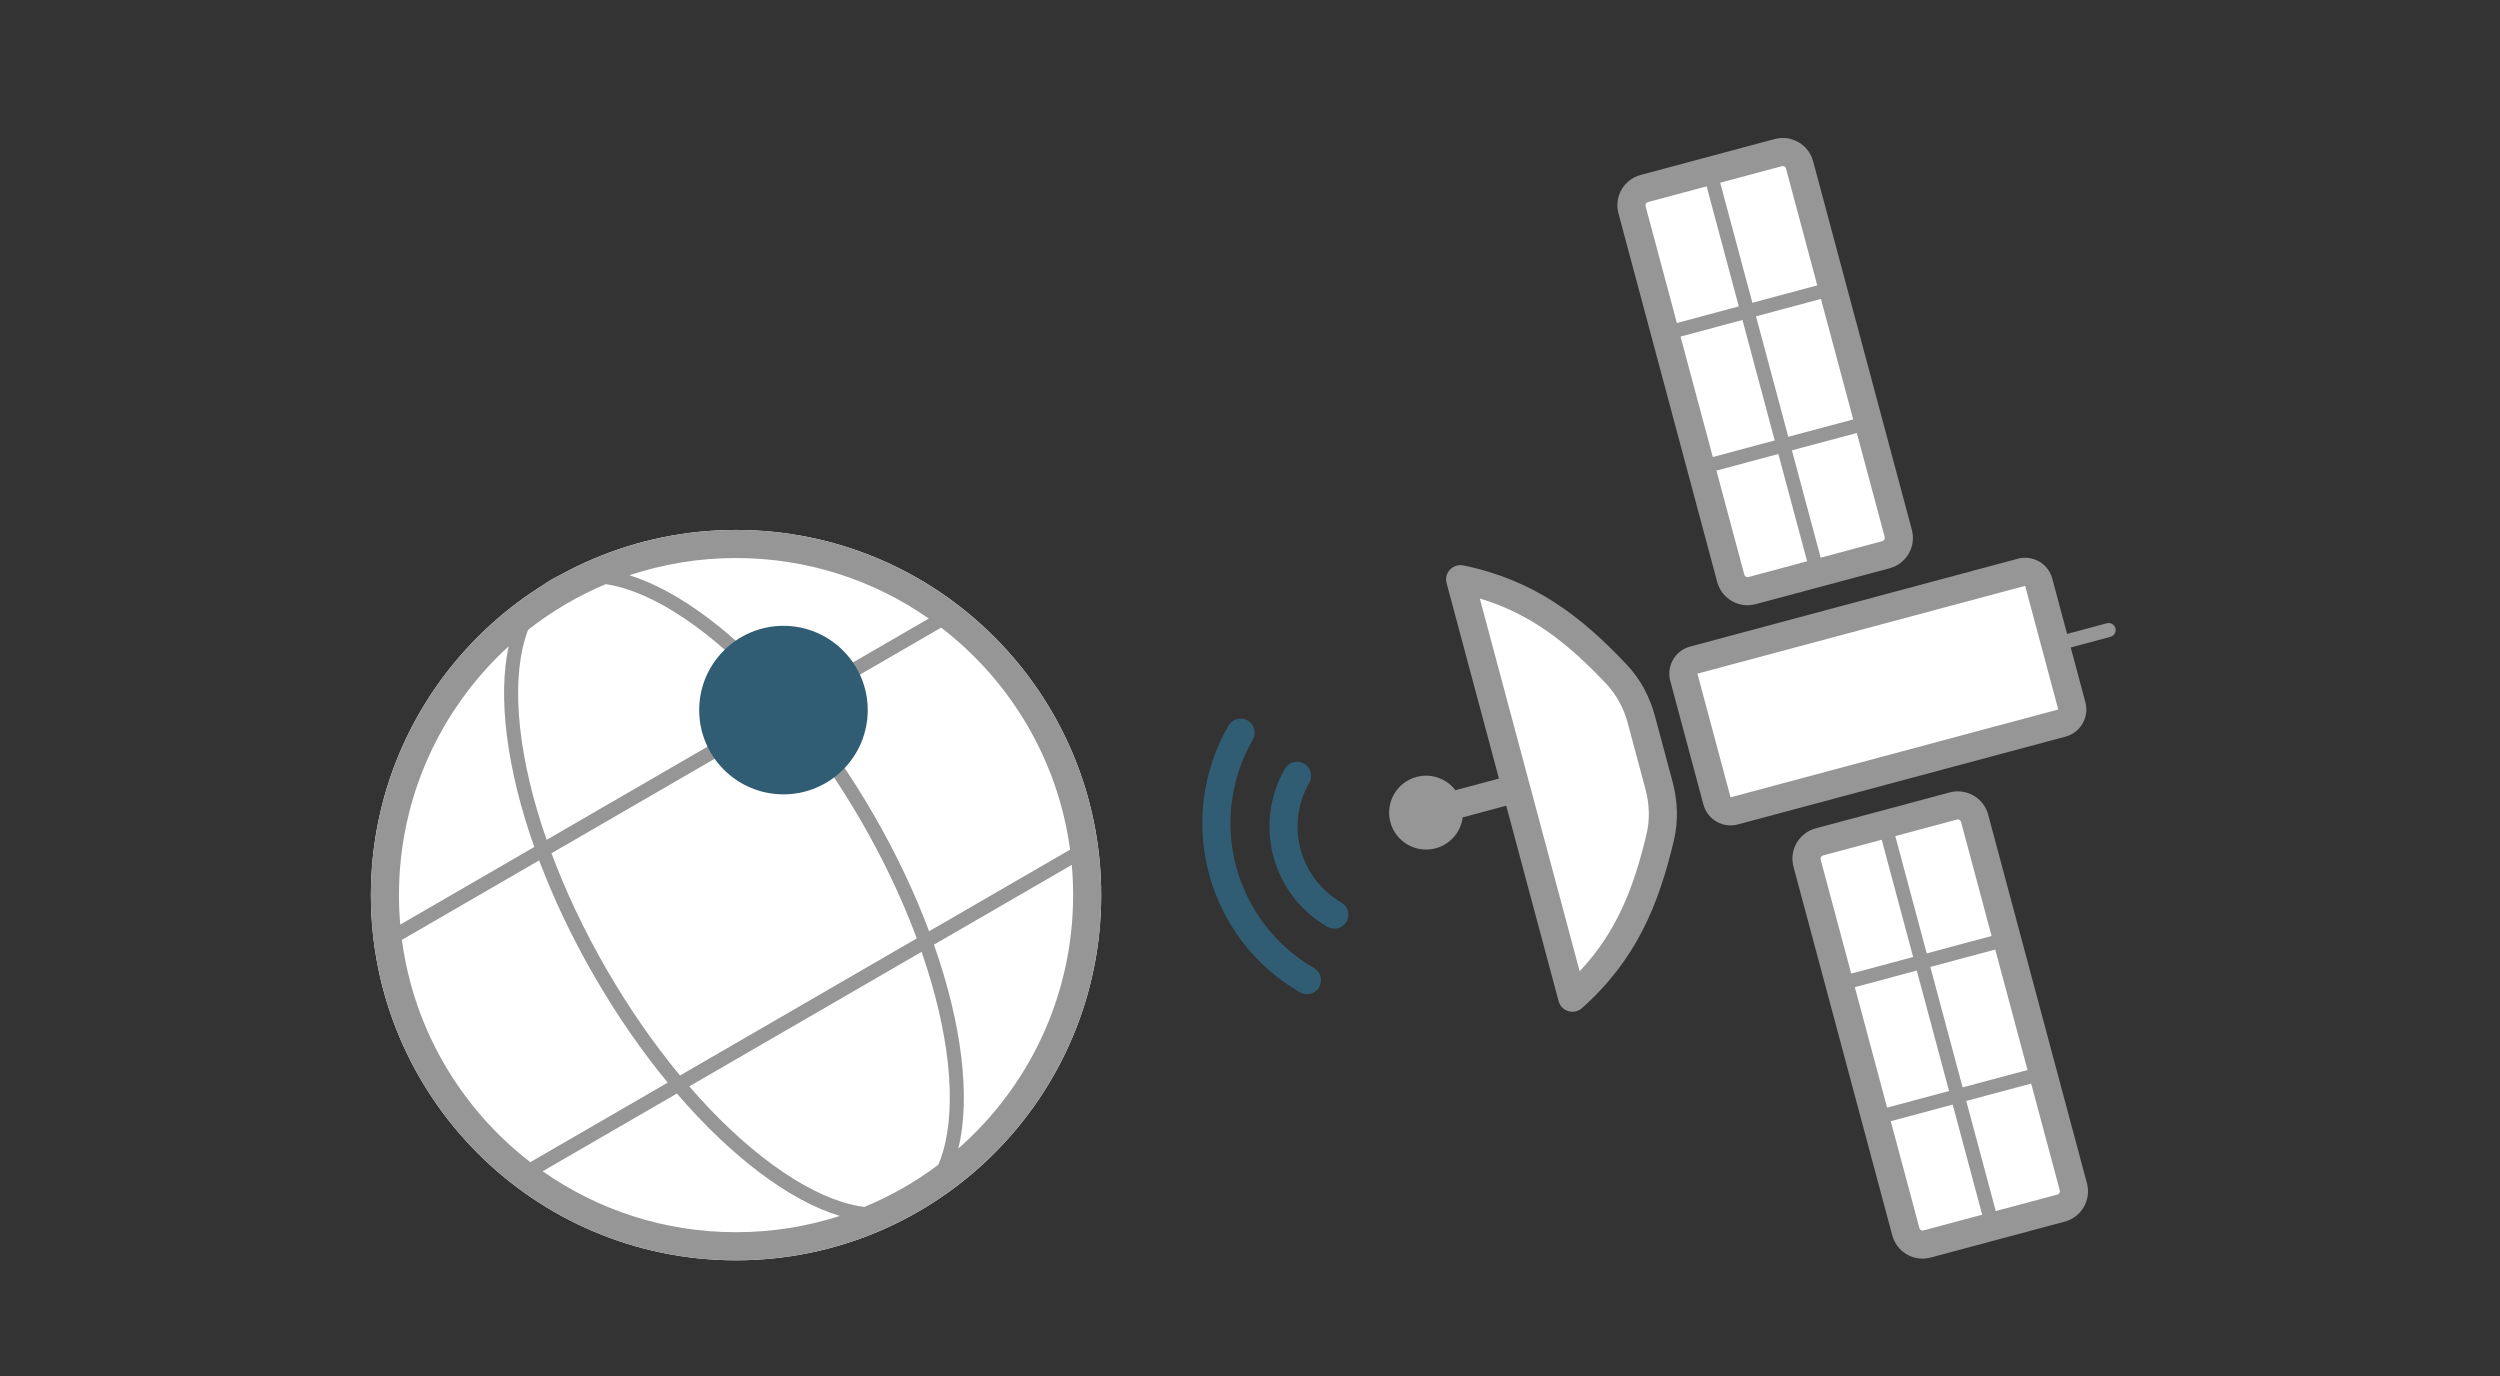 <!--
 Copyright 2023-2025 Solace Systems. All rights reserved.

 Licensed under the Apache License, Version 2.0 (the "License");
 you may not use this file except in compliance with the License.
 You may obtain a copy of the License at

     http://www.apache.org/licenses/LICENSE-2.0

 Unless required by applicable law or agreed to in writing, software
 distributed under the License is distributed on an "AS IS" BASIS,
 WITHOUT WARRANTIES OR CONDITIONS OF ANY KIND, either express or implied.
 See the License for the specific language governing permissions and
 limitations under the License.
-->
<svg width="89" height="49" viewBox="0 0 89 49" fill="none" xmlns="http://www.w3.org/2000/svg">
<rect x="0" y="0" width="89" height="49" fill="#333333" stroke="none"/>
<path d="M39.203 31.866C39.203 39.046 33.383 44.867 26.203 44.867C19.023 44.867 13.203 39.046 13.203 31.866C13.203 24.687 19.023 18.866 26.203 18.866C33.383 18.866 39.203 24.687 39.203 31.866Z" fill="white"/>
<path fill-rule="evenodd" clip-rule="evenodd" d="M29.896 43.287C28.733 43.663 27.492 43.867 26.203 43.867C23.642 43.867 21.268 43.064 19.319 41.697L24.098 38.93C26.045 41.196 28.116 42.75 29.896 43.287ZM24.209 38.288C23.29 37.179 22.4 35.905 21.588 34.498C20.784 33.107 20.131 31.714 19.633 30.376L28.07 25.49C28.983 26.593 29.865 27.858 30.671 29.254C31.481 30.656 32.138 32.06 32.637 33.407L24.209 38.288ZM24.538 38.675L32.809 33.886C33.301 35.305 33.615 36.652 33.745 37.858C33.878 39.095 33.816 40.158 33.573 40.989C33.524 41.16 33.467 41.319 33.403 41.467C32.598 42.072 31.713 42.578 30.768 42.968C30.617 42.948 30.461 42.919 30.299 42.88C29.459 42.674 28.506 42.196 27.502 41.462C26.525 40.749 25.518 39.807 24.538 38.675ZM33.249 33.63C34.25 36.477 34.558 39.071 34.118 40.886C36.622 38.687 38.203 35.461 38.203 31.866C38.203 31.504 38.187 31.144 38.156 30.79L33.249 33.63ZM38.095 30.247C37.661 27.035 35.957 24.226 33.505 22.343L28.509 25.236C29.422 26.348 30.302 27.614 31.104 29.004C31.91 30.4 32.569 31.801 33.076 33.153L38.095 30.247ZM23.771 38.541L18.88 41.373C16.432 39.485 14.734 36.673 14.308 33.459L19.194 30.63C19.699 31.972 20.355 33.363 21.155 34.748C21.963 36.149 22.85 37.424 23.771 38.541ZM19.02 30.153L14.248 32.916C14.218 32.57 14.203 32.22 14.203 31.866C14.203 28.359 15.708 25.202 18.108 23.008C17.715 24.822 18.037 27.368 19.02 30.153ZM22.408 20.479C24.184 21.031 26.246 22.587 28.183 24.847L33.065 22.02C31.12 20.663 28.755 19.866 26.203 19.866C24.877 19.866 23.601 20.082 22.408 20.479ZM19.46 29.898L27.742 25.102C26.755 23.959 25.741 23.009 24.757 22.29C23.753 21.556 22.8 21.079 21.959 20.873C21.824 20.84 21.693 20.814 21.566 20.795C20.568 21.214 19.639 21.763 18.8 22.422C18.758 22.53 18.72 22.644 18.685 22.763C18.443 23.594 18.38 24.658 18.514 25.895C18.645 27.109 18.962 28.467 19.46 29.898ZM19.962 20.46C21.814 19.444 23.941 18.866 26.203 18.866C33.383 18.866 39.203 24.687 39.203 31.866C39.203 39.046 33.383 44.867 26.203 44.867C19.023 44.867 13.203 39.046 13.203 31.866C13.203 27.225 15.635 23.152 19.294 20.852C19.4 20.766 19.512 20.689 19.631 20.621C19.738 20.559 19.848 20.506 19.962 20.46Z" fill="#969696"/>
<path d="M27.891 28.279C29.547 28.279 30.891 26.936 30.891 25.279C30.891 23.623 29.547 22.279 27.891 22.279C26.234 22.279 24.891 23.623 24.891 25.279C24.891 26.936 26.234 28.279 27.891 28.279Z" fill="#305D74"/>
<path d="M51.981 20.631L55.968 35.51C55.97 35.517 55.978 35.52 55.984 35.515C57.8 33.899 58.568 32.068 59.103 29.802C59.245 29.198 59.221 28.567 59.06 27.968L58.431 25.617C58.27 25.017 57.976 24.459 57.55 24.007C55.954 22.312 54.373 21.11 51.993 20.619C51.985 20.617 51.979 20.624 51.981 20.631Z" fill="white"/>
<path d="M73.291 25.771L62.221 28.738C61.687 28.881 61.139 28.564 60.996 28.031L60.075 24.595C59.932 24.061 60.249 23.513 60.782 23.37L71.853 20.404C72.182 20.316 72.521 20.511 72.609 20.84L73.728 25.015C73.816 25.345 73.62 25.683 73.291 25.771Z" fill="white"/>
<path fill-rule="evenodd" clip-rule="evenodd" d="M75.003 22.188C75.136 22.152 75.274 22.231 75.309 22.365C75.345 22.498 75.266 22.635 75.132 22.671L73.718 23.05L74.24 24.999C74.383 25.533 74.066 26.081 73.533 26.224L61.866 29.35C61.333 29.493 60.785 29.177 60.642 28.643L59.462 24.241C59.319 23.708 59.636 23.159 60.169 23.017L71.836 19.89C72.369 19.747 72.918 20.064 73.061 20.598L73.588 22.567L75.003 22.188ZM61.608 28.384L73.274 25.258L72.095 20.856L60.428 23.982L61.608 28.384Z" fill="#969696"/>
<path d="M73.759 42.265C73.847 42.595 73.652 42.933 73.323 43.022L68.551 44.3C68.222 44.388 67.883 44.193 67.795 43.864L64.279 30.742C64.191 30.413 64.386 30.074 64.716 29.986L69.487 28.708C69.816 28.619 70.155 28.815 70.243 29.144L73.759 42.265Z" fill="white"/>
<path d="M67.527 19.005C67.615 19.334 67.419 19.673 67.09 19.761L62.319 21.04C61.989 21.128 61.651 20.932 61.562 20.603L58.047 7.482C57.958 7.152 58.154 6.814 58.483 6.726L63.255 5.447C63.584 5.359 63.923 5.554 64.011 5.884L67.527 19.005Z" fill="white"/>
<path fill-rule="evenodd" clip-rule="evenodd" d="M62.501 21.508C61.905 21.668 61.292 21.314 61.132 20.718L57.617 7.597C57.457 7.001 57.81 6.388 58.407 6.228L63.178 4.95C63.774 4.79 64.387 5.144 64.547 5.74L68.062 18.861C68.222 19.457 67.868 20.07 67.272 20.23L62.501 21.508ZM62.098 20.459C62.115 20.522 62.179 20.559 62.242 20.543L64.333 19.982L63.309 16.162L61.105 16.753L62.098 20.459ZM60.976 16.27L59.827 11.982L62.031 11.391L63.18 15.679L60.976 16.27ZM59.697 11.499L58.582 7.338C58.566 7.276 58.603 7.211 58.666 7.194L60.756 6.634L61.901 10.908L59.697 11.499ZM61.239 6.505L63.437 5.916C63.499 5.899 63.564 5.936 63.581 5.999L64.695 10.159L62.385 10.779L61.239 6.505ZM64.825 10.642L65.974 14.931L63.663 15.55L62.514 11.262L64.825 10.642ZM66.103 15.414L67.097 19.12C67.113 19.183 67.076 19.247 67.013 19.264L64.816 19.853L63.792 16.033L66.103 15.414ZM67.365 43.979C67.525 44.575 68.137 44.929 68.733 44.769L73.505 43.49C74.101 43.331 74.455 42.718 74.295 42.122L70.779 29.001C70.619 28.404 70.007 28.051 69.41 28.21L64.639 29.489C64.043 29.649 63.689 30.261 63.849 30.858L67.365 43.979ZM68.475 43.803C68.412 43.82 68.347 43.783 68.331 43.72L67.311 39.914L69.516 39.324L70.566 43.243L68.475 43.803ZM66.032 35.143L67.181 39.431L69.386 38.84L68.237 34.552L66.032 35.143ZM64.815 30.599L65.903 34.66L68.108 34.069L66.989 29.895L64.898 30.455C64.835 30.472 64.798 30.536 64.815 30.599ZM69.669 29.176L67.472 29.765L68.591 33.94L70.901 33.321L69.813 29.259C69.796 29.197 69.732 29.16 69.669 29.176ZM72.18 38.092L71.031 33.804L68.72 34.423L69.869 38.711L72.18 38.092ZM73.329 42.381L72.309 38.575L69.999 39.194L71.049 43.113L73.246 42.525C73.308 42.508 73.346 42.443 73.329 42.381Z" fill="#969696"/>
<path fill-rule="evenodd" clip-rule="evenodd" d="M56.236 34.576L52.681 21.307C54.5 21.853 55.819 22.897 57.187 24.35C57.551 24.735 57.808 25.218 57.949 25.746L58.579 28.097C58.721 28.625 58.739 29.171 58.618 29.687C58.159 31.63 57.539 33.193 56.236 34.576ZM55.486 35.64C55.587 36.017 56.042 36.134 56.318 35.889C58.24 34.178 59.043 32.236 59.591 29.917C59.755 29.224 59.725 28.51 59.545 27.838L58.915 25.487C58.735 24.816 58.403 24.182 57.915 23.664C56.281 21.929 54.615 20.649 52.095 20.129C51.734 20.055 51.398 20.383 51.499 20.761L53.363 27.717L51.814 28.132C51.5 27.721 50.959 27.517 50.428 27.659C49.727 27.847 49.31 28.568 49.498 29.27C49.686 29.971 50.407 30.388 51.109 30.2C51.639 30.058 52.007 29.61 52.073 29.098L53.622 28.683L55.486 35.64Z" fill="#969696"/>
<path fill-rule="evenodd" clip-rule="evenodd" d="M43.039 31.107C43.276 31.989 43.683 32.815 44.239 33.539C44.795 34.263 45.488 34.871 46.278 35.328C46.517 35.465 46.823 35.384 46.961 35.145C47.099 34.905 47.017 34.599 46.778 34.462C46.101 34.071 45.508 33.55 45.032 32.931C44.557 32.31 44.208 31.603 44.005 30.848C43.803 30.093 43.752 29.306 43.854 28.531C43.956 27.756 44.209 27.009 44.6 26.332C44.738 26.093 44.656 25.788 44.417 25.649C44.178 25.511 43.872 25.593 43.734 25.832C43.278 26.623 42.981 27.496 42.862 28.401C42.743 29.306 42.803 30.225 43.039 31.107ZM45.333 30.492C45.473 31.015 45.715 31.505 46.044 31.934C46.373 32.363 46.784 32.723 47.253 32.994C47.492 33.132 47.798 33.05 47.936 32.811C48.074 32.572 47.992 32.266 47.753 32.128C47.398 31.923 47.087 31.65 46.837 31.325C46.588 31 46.405 30.629 46.299 30.233C46.193 29.837 46.166 29.425 46.219 29.018C46.273 28.612 46.406 28.22 46.611 27.866C46.749 27.626 46.667 27.321 46.428 27.183C46.188 27.044 45.883 27.126 45.745 27.366C45.474 27.834 45.298 28.351 45.228 28.888C45.157 29.424 45.193 29.969 45.333 30.492Z" fill="#305D74"/>
</svg>
